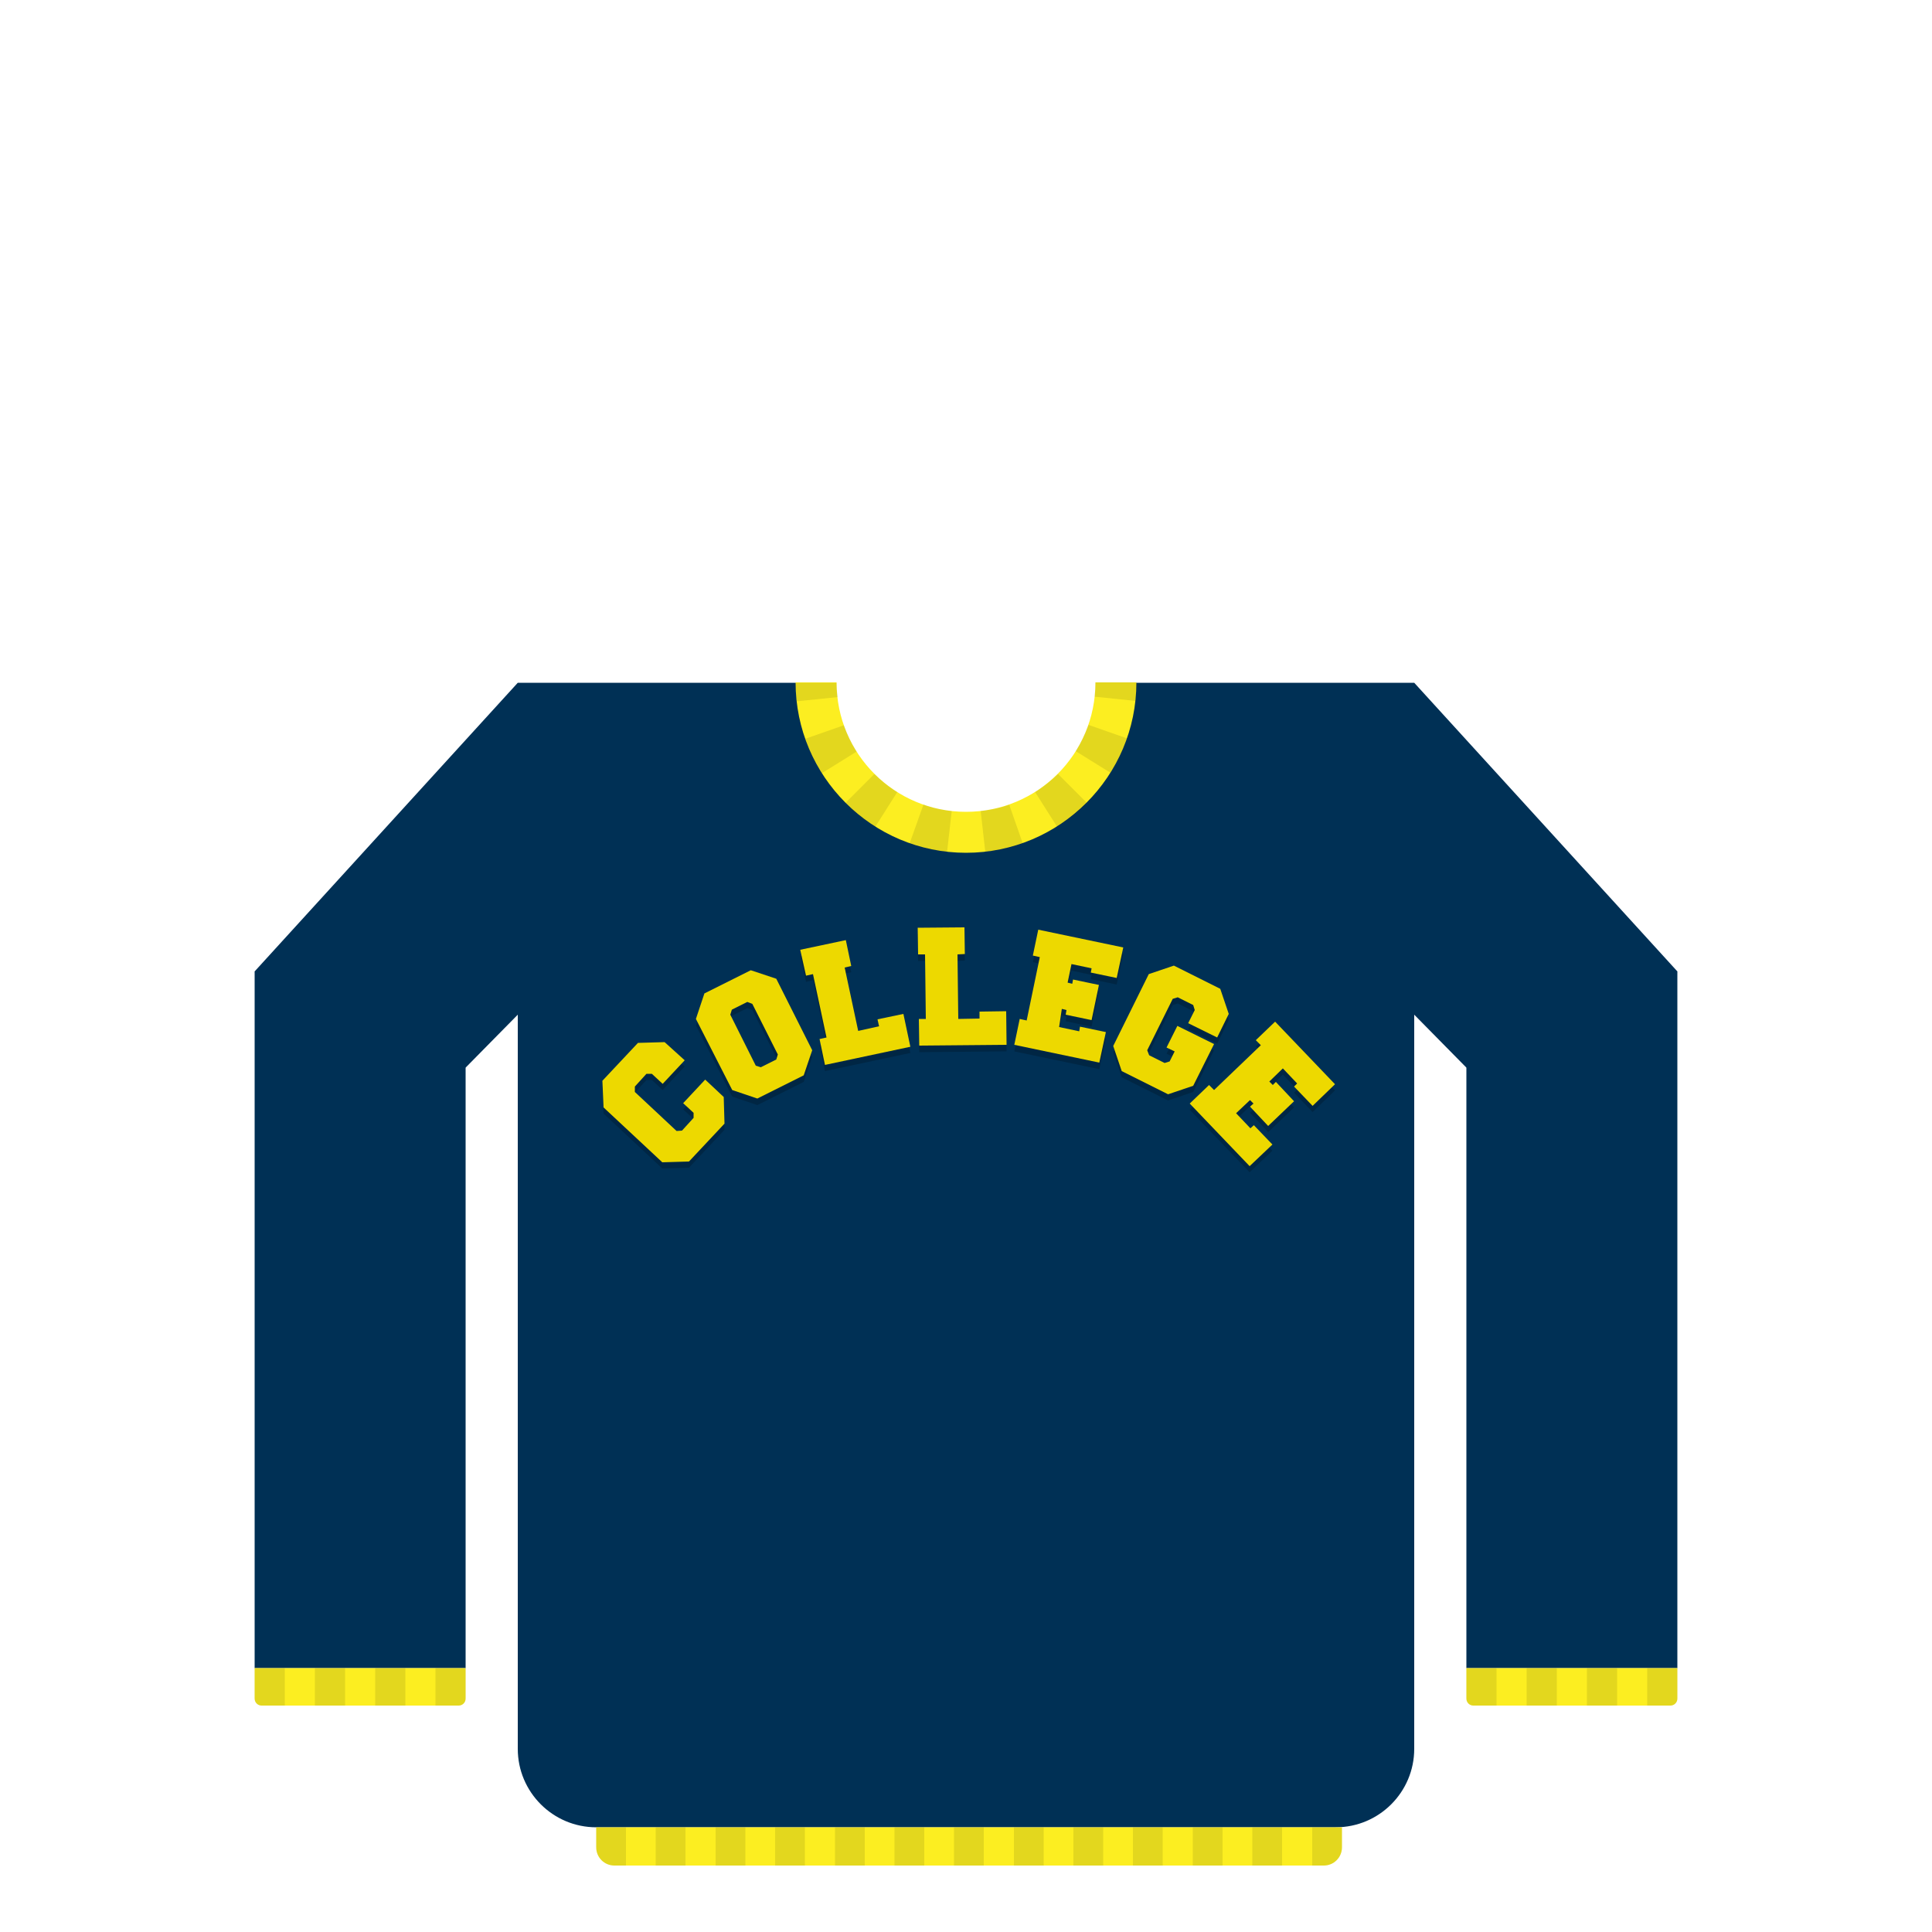 <?xml version="1.0" encoding="utf-8"?>
<!-- Generator: Adobe Illustrator 18.0.0, SVG Export Plug-In . SVG Version: 6.00 Build 0)  -->
<!DOCTYPE svg PUBLIC "-//W3C//DTD SVG 1.1//EN" "http://www.w3.org/Graphics/SVG/1.1/DTD/svg11.dtd">
<svg version="1.1" id="content" xmlns="http://www.w3.org/2000/svg" xmlns:xlink="http://www.w3.org/1999/xlink" x="0px" y="0px"
	 width="500px" height="500px" viewBox="0 0 500 500" enable-background="new 0 0 500 500" xml:space="preserve">
<g id="bounds" display="none">
	<rect x="0.2" y="80.2" display="inline" fill="none" stroke="#EAEAEA" stroke-miterlimit="10" width="499.5" height="499.5"/>
</g>
<rect id="position" x="0.5" y="0.5" display="none" fill="none" stroke="#000000" width="499" height="499"/>
<g>
	<path fill="#003055" d="M289.4,176.7c0,18.5-20.9,39.4-39.4,39.4c-18.5,0-39.4-20.9-39.4-39.4H134v275.9c0,11.2,9.1,20.3,20.3,20.3
		h191.4c11.2,0,20.3-9.1,20.3-20.3V176.7H289.4z"/>
	<path fill="#FCEE21" d="M250,210.1c-18.5,0-33.5-15-33.5-33.5h-10.6c0,24.3,19.8,44.1,44.1,44.1s44.1-19.8,44.1-44.1h-10.6
		C283.5,195.2,268.5,210.1,250,210.1z"/>
	<path opacity="0.1" d="M235.4,218.3c3.1,1.1,6.3,1.8,9.7,2.2l1.2-10.6c-2.5-0.3-5-0.8-7.3-1.7L235.4,218.3z M253.8,209.9l1.2,10.6
		c3.3-0.4,6.6-1.1,9.7-2.2l-3.5-10C258.8,209.1,256.3,209.6,253.8,209.9z M278.4,194.4l9,5.6c1.7-2.8,3.2-5.8,4.3-8.9l-10-3.5
		C280.8,190,279.7,192.3,278.4,194.4z M267.9,205l5.7,9c2.8-1.8,5.4-3.8,7.7-6.2l-7.5-7.5C272,202.1,270,203.6,267.9,205z
		 M283.5,176.7c0,1.2-0.1,2.4-0.2,3.6l10.6,1.1c0.2-1.6,0.3-3.2,0.3-4.8H283.5z M218.8,207.8c2.3,2.3,4.9,4.4,7.7,6.2l5.7-9
		c-2.1-1.3-4.1-2.9-5.9-4.7L218.8,207.8z M218.4,187.7l-10,3.5c1.1,3.1,2.5,6.1,4.3,8.9l9-5.6C220.3,192.3,219.2,190,218.4,187.7z
		 M216.5,176.7h-10.6c0,1.6,0.1,3.2,0.3,4.8l10.6-1.1C216.6,179.1,216.5,177.9,216.5,176.7z"/>
	<g>
		<g opacity="0.2">
			<path d="M177.2,276l-5.7,6.1l-2.8-2.6l-1.4,0l-3,3.3l0,1.4l10.8,10.1l1.4-0.1l3-3.3l0-1.3l-2.7-2.5l5.7-6.1l4.8,4.5l0.2,6.9
				l-9.2,9.8l-6.9,0.2l-15.2-14.2l-0.3-6.9l9.2-9.8l6.9-0.2L177.2,276z"/>
			<path d="M180.1,265.4l2.2-6.6l12-6l6.6,2.2l9.3,18.5L208,280l-12,6l-6.5-2.2L180.1,265.4z M194.7,261.4l-1.3-0.5l-4,2l-0.4,1.3
				l6.6,13.2l1.3,0.4l4-2l0.4-1.3L194.7,261.4z"/>
			<path d="M218.6,252l3.5,16.4l5.4-1.2l-0.4-1.8l6.7-1.4l1.8,8.5l-22.1,4.7l-1.4-6.7l1.8-0.4l-3.5-16.4l-1.8,0.4l-1.5-6.7l11.8-2.5
				l1.4,6.7L218.6,252z"/>
			<path d="M247.8,248.7l0.2,16.7l5.5-0.1l0-1.8l6.9-0.1l0.1,8.7l-22.6,0.2l-0.1-6.9l1.8,0l-0.2-16.7l-1.8,0l-0.1-6.9l12.1-0.1
				l0.1,6.9L247.8,248.7z"/>
			<path d="M274.1,267.5l5.2,1.1l0.2-1.2l6.7,1.4l-1.7,7.9l-22-4.6l1.4-6.7l1.8,0.4l3.4-16.4l-1.8-0.4l1.4-6.7l22,4.6l-1.7,7.9
				l-6.7-1.4l0.2-1.1l-5.2-1.1l-1,4.8l1.2,0.3l0.2-1.1l6.7,1.4l-1.9,9.1l-6.7-1.4l0.2-1.2l-1.2-0.3L274.1,267.5z"/>
			<path d="M314.2,271.8l-5.4,10.8l-6.5,2.2l-12-6l-2.2-6.5l9.2-18.6l6.5-2.2l12,6l2.2,6.5l-3,6.1l-7.5-3.7l1.7-3.4l-0.4-1.3l-4-2
				l-1.3,0.4l-6.6,13.3l0.5,1.3l4,2l1.3-0.4l1.3-2.6l-2.1-1l2.8-5.6L314.2,271.8z"/>
			<path d="M319.9,289.7l3.7,3.9l0.9-0.8l4.8,5l-5.9,5.6l-15.5-16.2l5-4.8l1.3,1.3l12.1-11.6l-1.3-1.3l5-4.8l15.5,16.2l-5.8,5.6
				l-4.8-5l0.8-0.8l-3.7-3.9l-3.5,3.4l0.9,0.9l0.8-0.8l4.7,5l-6.7,6.4l-4.7-5l0.9-0.8l-0.9-0.9L319.9,289.7z"/>
		</g>
		<g>
			<g>
				<g>
					<path fill="#EDD900" d="M177.2,274.4l-5.7,6.1l-2.8-2.6l-1.4,0l-3,3.3l0,1.4l10.8,10.1l1.4-0.1l3-3.3l0-1.3l-2.7-2.5l5.7-6.1
						l4.8,4.5l0.2,6.9l-9.2,9.8l-6.9,0.2l-15.2-14.2l-0.3-6.9l9.2-9.8l6.9-0.2L177.2,274.4z"/>
				</g>
				<g>
					<path fill="#EDD900" d="M180.1,263.7l2.2-6.6l12-6l6.6,2.2l9.3,18.5l-2.2,6.5l-12,6l-6.5-2.2L180.1,263.7z M194.7,259.8
						l-1.3-0.5l-4,2l-0.4,1.3l6.6,13.2l1.3,0.4l4-2l0.4-1.3L194.7,259.8z"/>
				</g>
				<g>
					<path fill="#EDD900" d="M218.6,250.4l3.5,16.4l5.4-1.2l-0.4-1.8l6.7-1.4l1.8,8.5l-22.1,4.7l-1.4-6.7l1.8-0.4l-3.5-16.4
						l-1.8,0.4l-1.5-6.7l11.8-2.5l1.4,6.7L218.6,250.4z"/>
				</g>
				<g>
					<path fill="#EDD900" d="M247.8,247l0.2,16.7l5.5-0.1l0-1.8l6.9-0.1l0.1,8.7l-22.6,0.2l-0.1-6.9l1.8,0l-0.2-16.7l-1.8,0
						l-0.1-6.9l12.1-0.1l0.1,6.9L247.8,247z"/>
				</g>
				<g>
					<path fill="#EDD900" d="M274.1,265.8l5.2,1.1l0.2-1.2l6.7,1.4l-1.7,7.9l-22-4.6l1.4-6.7l1.8,0.4l3.4-16.4l-1.8-0.4l1.4-6.7
						l22,4.6l-1.7,7.9l-6.7-1.4l0.2-1.1l-5.2-1.1l-1,4.8l1.2,0.3l0.2-1.1l6.7,1.4l-1.9,9.1l-6.7-1.4l0.2-1.2l-1.2-0.3L274.1,265.8z"
						/>
				</g>
				<g>
					<path fill="#EDD900" d="M314.2,270.2l-5.4,10.8l-6.5,2.2l-12-6l-2.2-6.5l9.2-18.6l6.5-2.2l12,6l2.2,6.5l-3,6.1l-7.5-3.7
						l1.7-3.4l-0.4-1.3l-4-2l-1.3,0.4l-6.6,13.3l0.5,1.3l4,2l1.3-0.4l1.3-2.6l-2.1-1l2.8-5.6L314.2,270.2z"/>
				</g>
				<g>
					<path fill="#EDD900" d="M319.9,288.1l3.7,3.9l0.9-0.8l4.8,5l-5.9,5.6l-15.5-16.2l5-4.8l1.3,1.3l12.1-11.6l-1.3-1.3l5-4.8
						l15.5,16.2l-5.8,5.6l-4.8-5l0.8-0.8l-3.7-3.9l-3.5,3.4l0.9,0.9l0.8-0.8l4.7,5l-6.7,6.4l-4.7-5l0.9-0.8l-0.9-0.9L319.9,288.1z"
						/>
				</g>
			</g>
		</g>
	</g>
	<path fill="#FCEE21" d="M342.6,482.8H159c-2.6,0-4.7-2.1-4.7-4.7v-5.2h193v5.2C347.3,480.7,345.2,482.8,342.6,482.8z"/>
	<g>
		<path fill="#003055" d="M120.5,431.7V251.4c1.4,0-52.3,0-54.6,0v180.3H120.5z"/>
		<path fill="#FCEE21" d="M118.7,441.4h-51c-1,0-1.8-0.8-1.8-1.8v-7.9h54.6v7.9C120.5,440.6,119.7,441.4,118.7,441.4z"/>
		<path opacity="0.1" d="M65.9,431.7v7.9c0,1,0.8,1.8,1.8,1.8h6v-9.7H65.9z"/>
		<rect x="81.5" y="431.7" opacity="0.1" width="7.8" height="9.7"/>
		<rect x="97.1" y="431.7" opacity="0.1" width="7.8" height="9.7"/>
		<path opacity="0.1" d="M112.7,431.7v9.7h6c1,0,1.8-0.8,1.8-1.8v-7.9H112.7z"/>
	</g>
	<path opacity="0.1" d="M347.3,478.2v-5.3h-7.7v9.9h3C345.1,482.8,347.2,480.8,347.3,478.2z"/>
	<rect x="324.1" y="472.9" opacity="0.1" width="7.7" height="9.9"/>
	<rect x="308.7" y="472.9" opacity="0.1" width="7.7" height="9.9"/>
	<rect x="293.2" y="472.9" opacity="0.1" width="7.7" height="9.9"/>
	<rect x="277.8" y="472.9" opacity="0.1" width="7.7" height="9.9"/>
	<rect x="262.4" y="472.9" opacity="0.1" width="7.7" height="9.9"/>
	<rect x="246.9" y="472.9" opacity="0.1" width="7.7" height="9.9"/>
	<rect x="231.5" y="472.9" opacity="0.1" width="7.7" height="9.9"/>
	<rect x="216.1" y="472.9" opacity="0.1" width="7.7" height="9.9"/>
	<rect x="200.6" y="472.9" opacity="0.1" width="7.7" height="9.9"/>
	<rect x="185.2" y="472.9" opacity="0.1" width="7.7" height="9.9"/>
	<rect x="169.7" y="472.9" opacity="0.1" width="7.7" height="9.9"/>
	<path opacity="0.1" d="M154.3,472.9v5.2c0,2.6,2.1,4.7,4.7,4.7h3v-9.9H154.3z"/>
	<polygon fill="#003055" points="134,176.7 65.9,251.4 120.5,276.3 147.3,249.1 	"/>
	<g>
		<path fill="#003055" d="M379.5,431.7V251.4c-1.4,0,52.3,0,54.6,0v180.3H379.5z"/>
		<path fill="#FCEE21" d="M381.3,441.4h51c1,0,1.8-0.8,1.8-1.8v-7.9h-54.6v7.9C379.5,440.6,380.3,441.4,381.3,441.4z"/>
		<path opacity="0.1" d="M434.1,431.7v7.9c0,1-0.8,1.8-1.8,1.8h-6v-9.7H434.1z"/>
		<rect x="410.7" y="431.7" opacity="0.1" width="7.8" height="9.7"/>
		<rect x="395.1" y="431.7" opacity="0.1" width="7.8" height="9.7"/>
		<path opacity="0.1" d="M387.3,431.7v9.7h-6c-1,0-1.8-0.8-1.8-1.8v-7.9H387.3z"/>
	</g>
	<polygon fill="#003055" points="366,176.7 434.1,251.4 379.5,276.3 352.7,249.1 	"/>
</g>
</svg>
